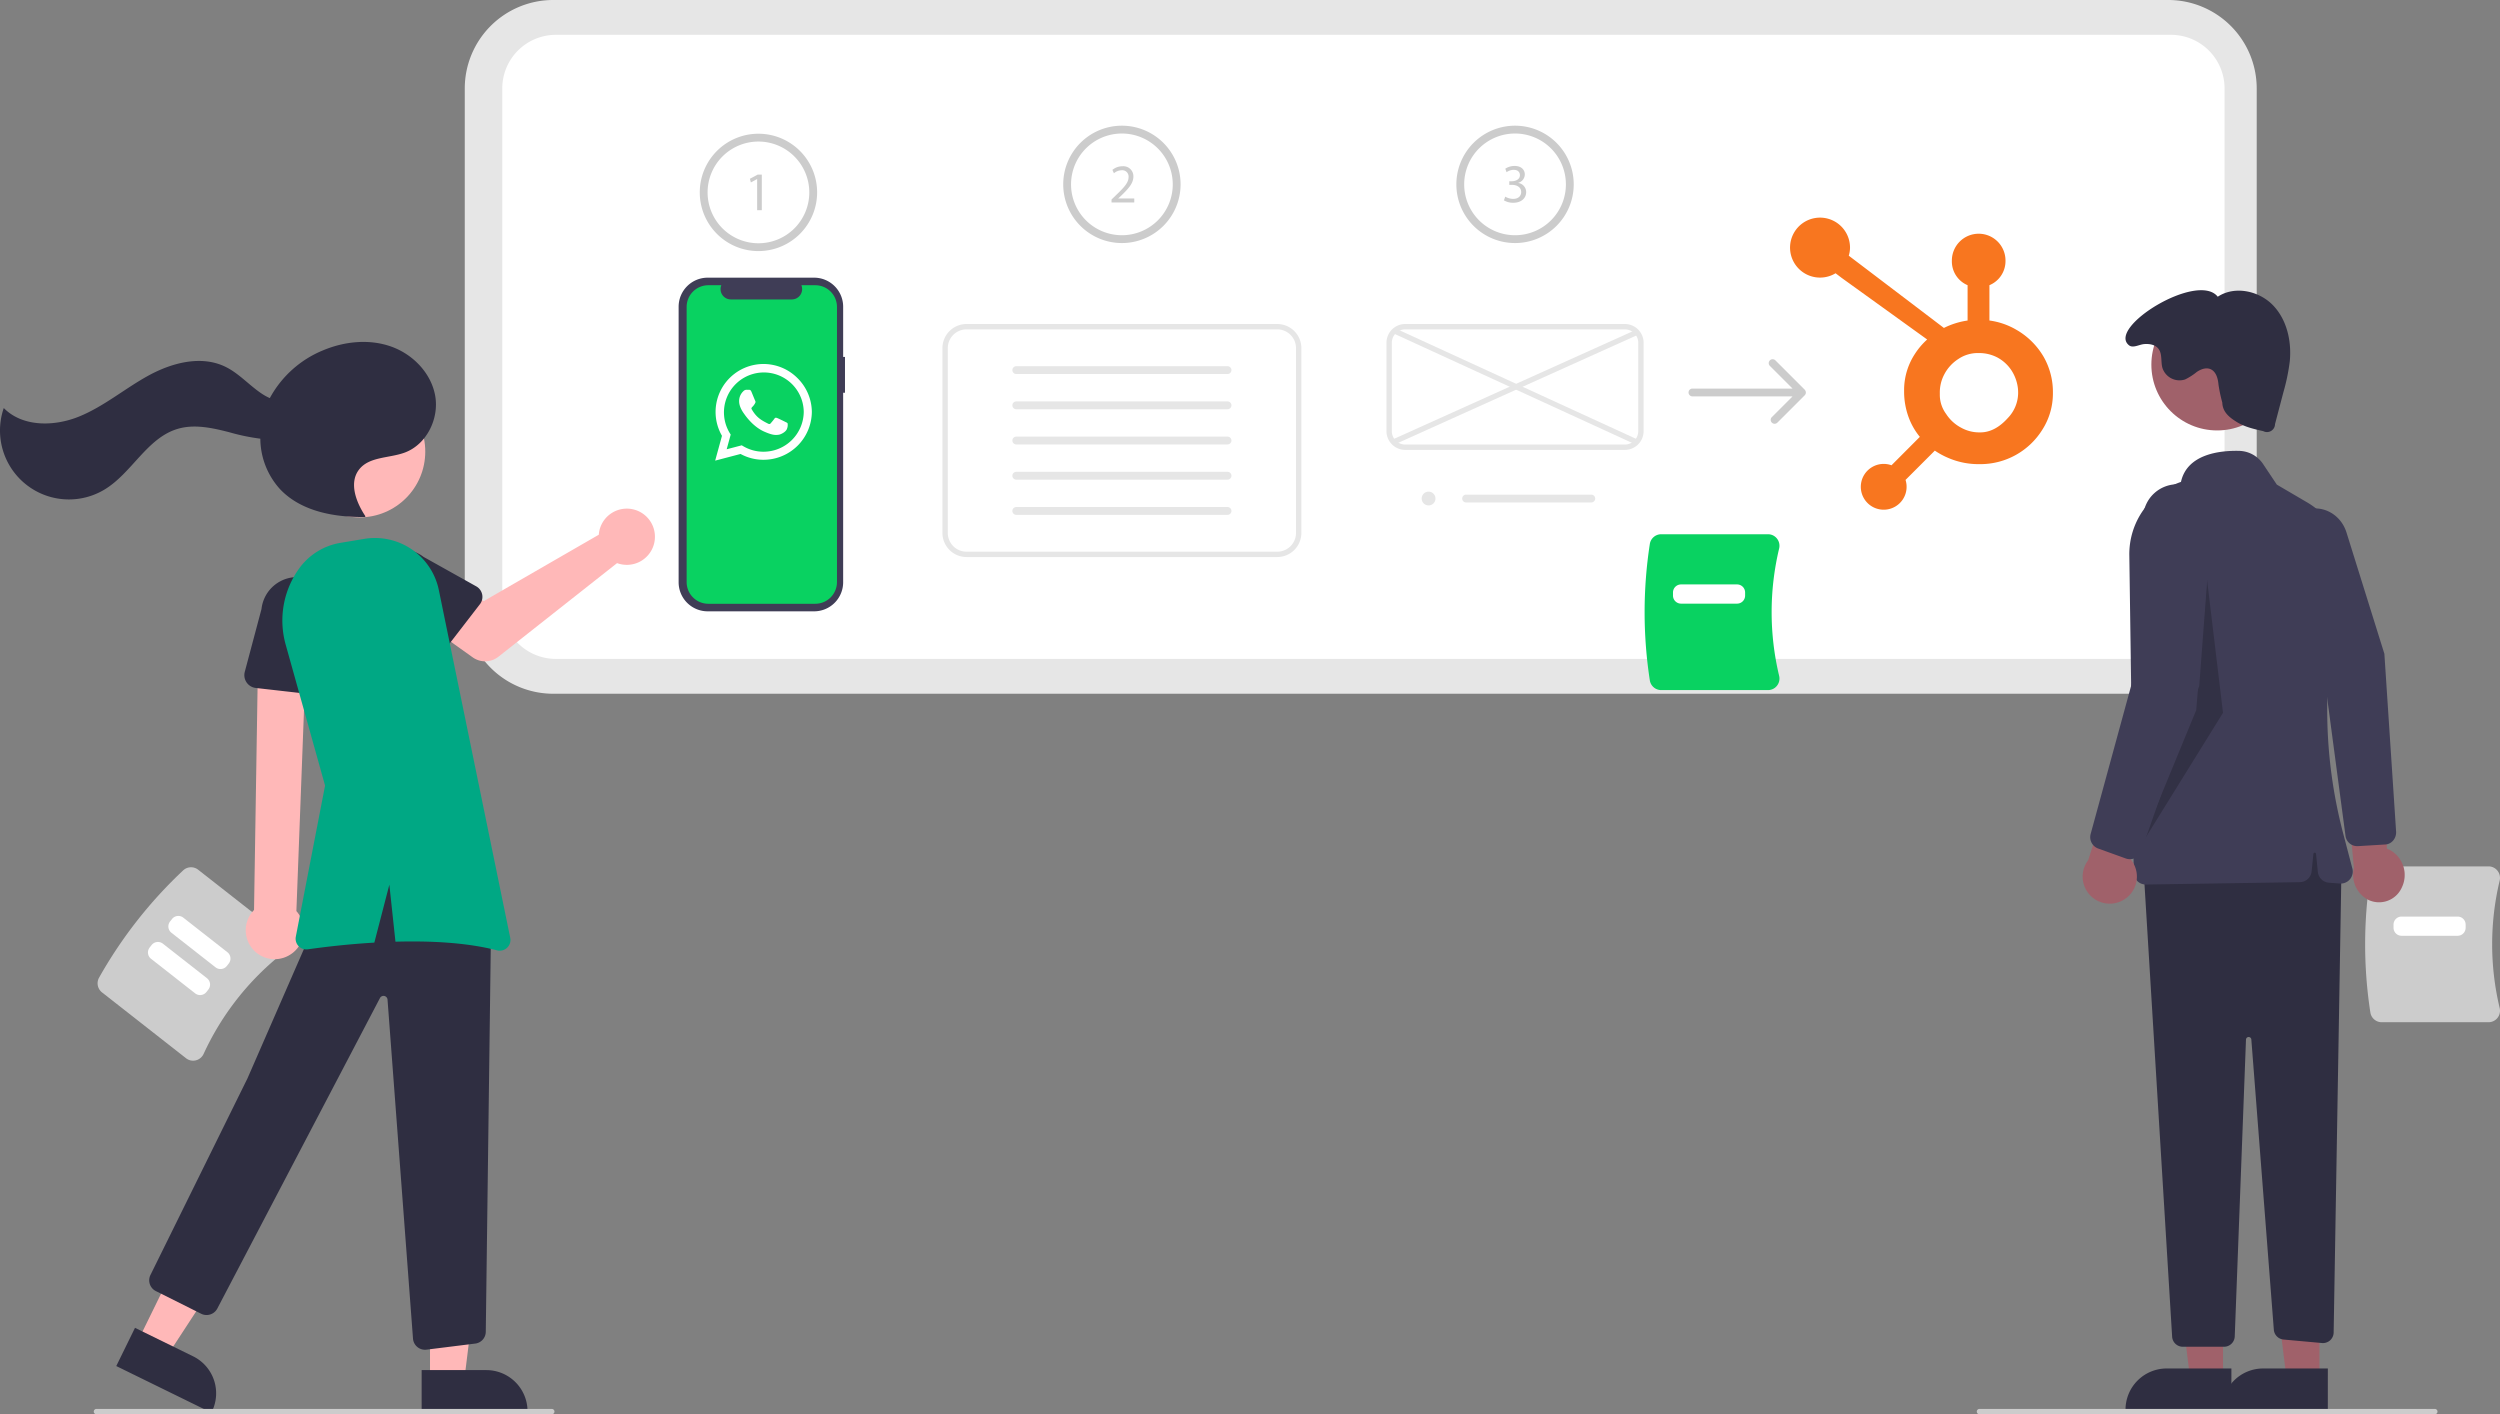 <svg xmlns="http://www.w3.org/2000/svg" width="1161.299" height="656.959" viewBox="0 0 1161.299 656.959">
  <rect x="0" y="0" width="1161.299" height="656.959" fill="#808080" stroke="none"/>
  <g id="Grupo_4" data-name="Grupo 4">
    <path id="Trazado_91" data-name="Trazado 91" d="M1098.135,508.258H347.858A41.106,41.106,0,0,1,306.8,467.2V227.06A41.106,41.106,0,0,1,347.858,186h750.277a41.106,41.106,0,0,1,41.06,41.06V467.2A41.106,41.106,0,0,1,1098.135,508.258Z" transform="translate(-90.907 -186)" fill="#e6e6e6"/>
    <path id="Trazado_92" data-name="Trazado 92" d="M345.683,199A24.913,24.913,0,0,0,320.8,223.885V464.023a24.913,24.913,0,0,0,24.885,24.885H1095.96a24.913,24.913,0,0,0,24.885-24.885V223.885A24.913,24.913,0,0,0,1095.96,199Z" transform="translate(-87.488 -182.825)" fill="#fff"/>
    <path id="Trazado_93" data-name="Trazado 93" d="M421.791,290.44a27.257,27.257,0,1,1,27.258-27.257h0a27.288,27.288,0,0,1-27.258,27.258Zm0-50.88a23.623,23.623,0,1,0,23.623,23.623h0a23.65,23.65,0,0,0-23.623-23.623Z" transform="translate(-69.478 -173.806)" fill="#ccc"/>
    <path id="Trazado_94" data-name="Trazado 94" d="M416.615,253.27h-.051l-2.877,1.553-.432-1.705,3.614-1.934h1.909v16.546h-2.164Z" transform="translate(-64.906 -170.08)" fill="#ccc"/>
    <path id="Trazado_101" data-name="Trazado 101" d="M557.483,287.44a27.257,27.257,0,1,1,27.257-27.257A27.257,27.257,0,0,1,557.483,287.44Zm0-50.88a23.623,23.623,0,1,0,23.623,23.623h0a23.65,23.65,0,0,0-23.623-23.623Z" transform="translate(-36.337 -174.539)" fill="#ccc"/>
    <path id="Trazado_102" data-name="Trazado 102" d="M548.258,264.9v-1.375l1.755-1.705c4.227-4.021,6.136-6.161,6.161-8.655a2.95,2.95,0,0,0-3.283-3.231,5.638,5.638,0,0,0-3.514,1.4l-.713-1.578a7.266,7.266,0,0,1,4.685-1.681,4.656,4.656,0,0,1,5.065,4.811c0,3.054-2.215,5.524-5.7,8.883l-1.324,1.223v.05h7.434v1.86Z" transform="translate(-31.933 -170.843)" fill="#ccc"/>
    <path id="Trazado_103" data-name="Trazado 103" d="M640.663,415.214H496.331a11.211,11.211,0,0,1-11.2-11.2V318.163a11.211,11.211,0,0,1,11.2-11.2H640.663a11.211,11.211,0,0,1,11.2,11.2v85.853A11.211,11.211,0,0,1,640.663,415.214Z" transform="translate(-47.351 -156.456)" fill="#fff"/>
    <path id="Trazado_104" data-name="Trazado 104" d="M611.184,326.351H513.058a1.817,1.817,0,0,1,0-3.634h98.13a1.817,1.817,0,0,1,0,3.634Z" transform="translate(-40.974 -152.608)" fill="#e6e6e6"/>
    <path id="Trazado_105" data-name="Trazado 105" d="M611.184,339.5H513.058a1.817,1.817,0,0,1,0-3.634h98.13a1.817,1.817,0,0,1,0,3.634Z" transform="translate(-40.974 -149.398)" fill="#e6e6e6"/>
    <path id="Trazado_106" data-name="Trazado 106" d="M611.184,352.639H513.058a1.817,1.817,0,0,1,0-3.634h98.13a1.817,1.817,0,0,1,0,3.634Z" transform="translate(-40.974 -146.188)" fill="#e6e6e6"/>
    <path id="Trazado_107" data-name="Trazado 107" d="M611.184,365.783H513.058a1.817,1.817,0,0,1,0-3.634h98.13a1.817,1.817,0,0,1,0,3.634Z" transform="translate(-40.974 -142.977)" fill="#e6e6e6"/>
    <path id="Trazado_108" data-name="Trazado 108" d="M611.183,378.927H513.058a1.817,1.817,0,0,1,0-3.634h98.126a1.817,1.817,0,0,1,0,3.634Z" transform="translate(-40.974 -139.767)" fill="#e6e6e6"/>
    <path id="Trazado_109" data-name="Trazado 109" d="M640.663,415.214H496.331a11.211,11.211,0,0,1-11.2-11.2V318.163a11.211,11.211,0,0,1,11.2-11.2H640.663a11.211,11.211,0,0,1,11.2,11.2v85.853A11.211,11.211,0,0,1,640.663,415.214ZM496.331,309.453a8.719,8.719,0,0,0-8.71,8.71v85.853a8.719,8.719,0,0,0,8.71,8.71H640.663a8.719,8.719,0,0,0,8.71-8.71V318.163a8.719,8.719,0,0,0-8.71-8.71Z" transform="translate(-47.351 -156.456)" fill="#e6e6e6"/>
    <path id="Trazado_110" data-name="Trazado 110" d="M704.256,287.44a27.257,27.257,0,1,1,27.257-27.257A27.257,27.257,0,0,1,704.256,287.44Zm0-50.88a23.623,23.623,0,1,0,23.623,23.623h0a23.65,23.65,0,0,0-23.623-23.623Z" transform="translate(-0.489 -174.539)" fill="#ccc"/>
    <path id="Trazado_111" data-name="Trazado 111" d="M695.363,262.212a7.5,7.5,0,0,0,3.665,1.043c2.878,0,3.769-1.833,3.742-3.207-.025-2.318-2.113-3.31-4.275-3.31h-1.249v-1.681h1.249c1.629,0,3.691-.839,3.691-2.8,0-1.324-.841-2.5-2.9-2.5a6.053,6.053,0,0,0-3.308,1.1l-.586-1.629a7.853,7.853,0,0,1,4.326-1.274c3.258,0,4.735,1.934,4.735,3.947a4.109,4.109,0,0,1-3.056,3.893v.051a4.308,4.308,0,0,1,3.691,4.25c0,2.648-2.062,4.965-6.032,4.965a8.394,8.394,0,0,1-4.3-1.122Z" transform="translate(3.847 -170.868)" fill="#ccc"/>
    <path id="Trazado_112" data-name="Trazado 112" d="M667.141,375.948a3.2,3.2,0,1,0-3.087-3.087,3.2,3.2,0,0,0,3.087,3.087Z" transform="translate(-3.651 -141.17)" fill="#e6e6e6"/>
    <path id="Trazado_113" data-name="Trazado 113" d="M739.139,374.3H680.991a1.817,1.817,0,1,1,0-3.634h58.149a1.817,1.817,0,0,1,0,3.634h0Z" transform="translate(0.042 -140.898)" fill="#e6e6e6"/>
    <path id="Trazado_114" data-name="Trazado 114" d="M761.642,365.444H659.615a8.72,8.72,0,0,1-8.71-8.71v-41.06a8.719,8.719,0,0,1,8.71-8.71H761.642a8.72,8.72,0,0,1,8.71,8.71v41.06a8.72,8.72,0,0,1-8.71,8.71ZM659.615,309.453a6.228,6.228,0,0,0-6.221,6.221v41.06a6.228,6.228,0,0,0,6.221,6.221H761.642a6.228,6.228,0,0,0,6.221-6.221v-41.06a6.228,6.228,0,0,0-6.221-6.221Z" transform="translate(-6.862 -156.456)" fill="#e6e6e6"/>
    <rect id="Rectángulo_19" data-name="Rectángulo 19" width="124.121" height="2.488" transform="translate(646.752 204.209) rotate(-24.262)" fill="#e6e6e6"/>
    <rect id="Rectángulo_20" data-name="Rectángulo 20" width="2.488" height="123.813" transform="translate(647.215 154.838) rotate(-65.351)" fill="#e6e6e6"/>
    <path id="Trazado_115" data-name="Trazado 115" d="M817.925,334.673a1.752,1.752,0,0,0-.265-.4h0l-13.629-13.628a1.817,1.817,0,1,0-2.57,2.57l10.527,10.527H765.5a1.817,1.817,0,0,0,0,3.634h46.493l-9.618,9.618a1.817,1.817,0,0,0,2.57,2.57l12.719-12.719h0a1.792,1.792,0,0,0,.265-2.171Z" transform="translate(20.681 -153.244)" fill="#ccc"/>
    <path id="Trazado_116" data-name="Trazado 116" d="M915.714,310.339h-.852v-23.33a13.5,13.5,0,0,0-13.5-13.5H851.933a13.5,13.5,0,0,0-13.5,13.5V415a13.5,13.5,0,0,0,13.5,13.5H901.36a13.5,13.5,0,0,0,13.5-13.5V326.946h.852Z" transform="translate(-523.199 -144.526)" fill="#3f3d56"/>
    <path id="Trazado_117" data-name="Trazado 117" d="M911.257,286.414v127.8A10.084,10.084,0,0,1,901.173,424.3H851.509a10.084,10.084,0,0,1-10.084-10.084v-127.8a10.084,10.084,0,0,1,10.084-10.084h6.025a4.793,4.793,0,0,0,4.436,6.6h28.316a4.793,4.793,0,0,0,4.436-6.6h6.451a10.084,10.084,0,0,1,10.084,10.084Z" transform="translate(-522.467 -143.837)" fill="#09d261"/>
    <path id="Trazado_121" data-name="Trazado 121" d="M749.707,453.362a208.4,208.4,0,0,1,0-63.426,5.352,5.352,0,0,1,5.272-4.486H804.59a5.284,5.284,0,0,1,4.175,2.023,5.374,5.374,0,0,1,1,4.609,127.321,127.321,0,0,0,0,59.133,5.373,5.373,0,0,1-1,4.609,5.284,5.284,0,0,1-4.175,2.023H754.979A5.352,5.352,0,0,1,749.707,453.362Z" transform="translate(16.676 -137.286)" fill="#09d261"/>
    <path id="Trazado_122" data-name="Trazado 122" d="M787.642,413.113H761.608a3.737,3.737,0,0,1-3.733-3.733v-1.459a3.737,3.737,0,0,1,3.733-3.733h26.034a3.737,3.737,0,0,1,3.733,3.733v1.459A3.737,3.737,0,0,1,787.642,413.113Z" transform="translate(19.264 -132.71)" fill="#fff"/>
    <path id="Trazado_123" data-name="Trazado 123" d="M170.38,561.112a208.416,208.416,0,0,1,39.127-49.919,5.353,5.353,0,0,1,6.917-.279l39.046,30.6a5.284,5.284,0,0,1,2.038,4.168,5.374,5.374,0,0,1-2.053,4.247,127.32,127.32,0,0,0-36.479,46.54,5.373,5.373,0,0,1-3.634,3.008,5.284,5.284,0,0,1-4.534-.983l-39.046-30.6A5.353,5.353,0,0,1,170.38,561.112Z" transform="translate(-124.387 -106.92)" fill="#ccc"/>
    <path id="Trazado_124" data-name="Trazado 124" d="M218.06,551.828l-20.49-16.06a3.737,3.737,0,0,1-.635-5.24l.9-1.148a3.737,3.737,0,0,1,5.241-.635l20.49,16.061a3.737,3.737,0,0,1,.635,5.24l-.9,1.148a3.737,3.737,0,0,1-5.24.634Z" transform="translate(-117.934 -102.482)" fill="#fff"/>
    <path id="Trazado_125" data-name="Trazado 125" d="M210.444,561.544l-20.49-16.059a3.737,3.737,0,0,1-.635-5.24l.9-1.148a3.737,3.737,0,0,1,5.241-.635l20.491,16.059a3.737,3.737,0,0,1,.635,5.24l-.9,1.148a3.737,3.737,0,0,1-5.241.635Z" transform="translate(-119.794 -100.109)" fill="#fff"/>
    <path id="Trazado_126" data-name="Trazado 126" d="M1018.706,577.362a208.4,208.4,0,0,1,0-63.426,5.352,5.352,0,0,1,5.271-4.486h49.611a5.284,5.284,0,0,1,4.175,2.023,5.374,5.374,0,0,1,1,4.609,127.319,127.319,0,0,0,0,59.133,5.373,5.373,0,0,1-1,4.609,5.284,5.284,0,0,1-4.175,2.023h-49.607A5.352,5.352,0,0,1,1018.706,577.362Z" transform="translate(82.377 -107.001)" fill="#ccc"/>
    <path id="Trazado_127" data-name="Trazado 127" d="M1056.643,537.113h-26.034a3.737,3.737,0,0,1-3.733-3.733v-1.459a3.737,3.737,0,0,1,3.733-3.733h26.034a3.737,3.737,0,0,1,3.733,3.733v1.459a3.737,3.737,0,0,1-3.733,3.733Z" transform="translate(84.965 -102.424)" fill="#fff"/>
    <path id="Trazado_128" data-name="Trazado 128" d="M1035.035,529.82a13.286,13.286,0,0,0-5.083-17.284,11.669,11.669,0,0,0-1.808-.81l-1.021-45.178-18.046,13.288,3.736,40.865a13.186,13.186,0,0,0,6.075,14.455,11.556,11.556,0,0,0,16.146-5.335Z" transform="translate(80.618 -117.479)" fill="#a0616a"/>
    <path id="Trazado_129" data-name="Trazado 129" d="M1033.179,531.918l-12.935.78a5.5,5.5,0,0,1-5.6-4.912L1003.9,446.977l-17.357-49.292a17.082,17.082,0,0,1,.45-12.611,15.32,15.32,0,0,1,8.78-8.391c7.9-2.873,16.559,1.676,19.292,10.139l17.651,56.515,5.443,82.533a5.869,5.869,0,0,1-1.306,4.14,5.247,5.247,0,0,1-2.257,1.616A5.031,5.031,0,0,1,1033.179,531.918Z" transform="translate(74.872 -139.638)" fill="#3f3d56"/>
    <path id="Trazado_130" data-name="Trazado 130" d="M834.268,526.45H819.013l-7.256-58.838H834.27Z" transform="translate(198.374 114.209)" fill="#a0616a"/>
    <path id="Trazado_131" data-name="Trazado 131" d="M976,716.664l-49.185,0v-.622A19.144,19.144,0,0,1,945.963,696.9H976Z" transform="translate(60.527 -61.219)" fill="#2f2e41"/>
    <path id="Trazado_132" data-name="Trazado 132" d="M870.268,526.45H855.013l-7.256-58.838H870.27Z" transform="translate(207.167 114.209)" fill="#a0616a"/>
    <path id="Trazado_133" data-name="Trazado 133" d="M1012,716.664l-49.185,0v-.622A19.144,19.144,0,0,1,981.964,696.9h30.042Z" transform="translate(69.32 -61.219)" fill="#2f2e41"/>
    <path id="Trazado_134" data-name="Trazado 134" d="M1025.524,513.944l-3.646,216.117a4.977,4.977,0,0,1-5.427,4.873l-17.85-1.623a4.977,4.977,0,0,1-4.511-4.572l-10.45-134.807a1.244,1.244,0,0,0-2.484.049l-5.223,137.894a4.977,4.977,0,0,1-4.973,4.788H951.82a4.977,4.977,0,0,1-4.968-4.673l-13.4-219.29,79.631-19.908Z" transform="translate(62.147 -111.069)" fill="#2f2e41"/>
    <circle id="Elipse_27" data-name="Elipse 27" cx="30.56" cy="30.56" r="30.56" transform="translate(999.352 138.825)" fill="#a0616a"/>
    <path id="Trazado_135" data-name="Trazado 135" d="M932,554.2a5.561,5.561,0,0,1-1.7-3.938l-2.061-147.37a35.462,35.462,0,0,1,23.991-34.144c2.863-12.989,18.1-14.616,26.984-14.422a13.792,13.792,0,0,1,11.17,6.125L996.752,370l14.035,8.227a35.5,35.5,0,0,1,16.76,38.343l-2.161,9.829a225.88,225.88,0,0,0,2.112,105.337l4.348,16.578a5.6,5.6,0,0,1-5.845,7l-5.05-.389a5.591,5.591,0,0,1-5.142-5.024l-.835-8.357a.622.622,0,0,0-1.238,0l-.809,8.091a5.6,5.6,0,0,1-5.485,5.041l-71.458,1.1H935.9A5.563,5.563,0,0,1,932,554.2Z" transform="translate(60.873 -144.892)" fill="#3f3d56"/>
    <path id="Trazado_136" data-name="Trazado 136" d="M971.778,346.536c.125,4.32,3.125,6.819,6.807,9.082s7.986,3.244,12.2,4.19a3.731,3.731,0,0,0,5.481-3.266l3.868-14.711a93.131,93.131,0,0,0,2.978-14.355c.931-9.343-1.283-19.394-7.8-26.149s-17.831-9.155-25.646-3.95C960.391,285.533,918,311.7,928.457,319.939c1.86,1.465,4.7-.389,7.065-.569s5.007.236,6.507,2.068c1.96,2.394,1.106,5.961,1.914,8.947A8.354,8.354,0,0,0,954.5,335.8a28.723,28.723,0,0,0,5.474-3.519c1.811-1.206,4.1-2.1,6.139-1.337,2.688,1,3.642,4.293,3.885,7.151a66.235,66.235,0,0,0,1.781,8.445Z" transform="translate(60.525 -159.537)" fill="#2f2e41"/>
    <path id="Trazado_137" data-name="Trazado 137" d="M829.946,216.118l-4.977,60.968L798.84,340.542l38.571-62.212Z" transform="translate(195.219 52.785)" opacity="0.2"/>
    <path id="Trazado_138" data-name="Trazado 138" d="M931.332,532.968a12.512,12.512,0,0,0,.4-19.181l16.646-41.229-22.648,4.573L913.39,515.582a12.58,12.58,0,0,0,17.942,17.386Z" transform="translate(56.618 -116.011)" fill="#a0616a"/>
    <path id="Trazado_139" data-name="Trazado 139" d="M930.155,540.6l-12.82-4.62a5.629,5.629,0,0,1-3.5-6.743l21.149-77.416,3.224-69.967a15.949,15.949,0,1,1,31.839,1.93l-5.76,76.612-26.947,76.792a5.585,5.585,0,0,1-7.182,3.412Z" transform="translate(57.308 -141.825)" fill="#3f3d56"/>
    <path id="Trazado_140" data-name="Trazado 140" d="M51.358,511.071l13.7,6.714,32.415-49.636-20.215-9.909Z" transform="translate(12.654 111.92)" fill="#ffb8b8"/>
    <path id="Trazado_141" data-name="Trazado 141" d="M185.395,681.729l26.974,13.222h0a19.144,19.144,0,0,1,8.763,25.617l-.274.559-44.165-21.648Z" transform="translate(-122.684 -64.923)" fill="#2f2e41"/>
    <path id="Trazado_142" data-name="Trazado 142" d="M160.452,531.06h15.254l7.256-58.838H160.45Z" transform="translate(39.299 115.335)" fill="#ffb8b8"/>
    <path id="Trazado_143" data-name="Trazado 143" d="M290.7,697.507h30.042a19.144,19.144,0,0,1,19.145,19.145v.621l-49.185,0Z" transform="translate(-94.839 -61.07)" fill="#2f2e41"/>
    <circle id="Elipse_28" data-name="Elipse 28" cx="30.56" cy="30.56" r="30.56" transform="translate(136.426 179.213)" fill="#ffb8b8"/>
    <path id="Trazado_144" data-name="Trazado 144" d="M317.1,735.148a5.6,5.6,0,0,1-5.587-5.355L299.7,572.57a1.867,1.867,0,0,0-3.519-.8L220.613,716.024a5.627,5.627,0,0,1-7.464,2.41L192.084,707.9a5.61,5.61,0,0,1-2.517-7.485l45.09-91.367,29.865-68.44c11.527-22.706,23.768-34.407,37.422-35.773,14.008-1.4,28.967,8.233,45.74,29.447l.137.173,0,.221-2.488,192.057a5.573,5.573,0,0,1-5.077,5.567l-22.61,2.819Q317.369,735.148,317.1,735.148Z" transform="translate(-119.68 -108.16)" fill="#2f2e41"/>
    <path id="Trazado_145" data-name="Trazado 145" d="M245.608,570.327a13.366,13.366,0,0,0,2.947-20.283l4.608-121.756-22.4,2.791L228.878,549.53a13.439,13.439,0,0,0,16.73,20.8Z" transform="translate(-110.876 -126.824)" fill="#ffb8b8"/>
    <path id="Trazado_146" data-name="Trazado 146" d="M259.9,456.345l-30.076-3.418a5.993,5.993,0,0,1-5.115-7.5l7.765-29.162a16.645,16.645,0,1,1,33.065,3.856l1.027,30.063a5.993,5.993,0,0,1-6.667,6.158Z" transform="translate(-111.005 -133.354)" fill="#2f2e41"/>
    <path id="Trazado_147" data-name="Trazado 147" d="M372.9,385.967a13.105,13.105,0,0,0-.3,2.041l-53.45,30.835-12.991-7.479L292.313,429.5l21.712,15.475a9.954,9.954,0,0,0,11.942-.291L381.083,401.2a13.061,13.061,0,1,0-8.182-15.231Z" transform="translate(-94.445 -139.622)" fill="#ffb8b8"/>
    <path id="Trazado_148" data-name="Trazado 148" d="M322.522,416.549l-17.275,22.389a5.6,5.6,0,0,1-8.466.464l-19.556-20.307A15.55,15.55,0,1,1,296.3,394.527l24.528,13.715a5.6,5.6,0,0,1,1.7,8.306Z" transform="translate(-99.599 -135.867)" fill="#2f2e41"/>
    <path id="Trazado_149" data-name="Trazado 149" d="M344.554,572.591,311.39,411.052a30.291,30.291,0,0,0-34.652-23.788l-11.06,1.843a29.661,29.661,0,0,0-19.26,12.017h0a41.421,41.421,0,0,0-6.188,35.224l18.306,65.516-13.585,70.19a4.972,4.972,0,0,0,5.583,5.873c6.8-.973,18.012-2.362,30.889-3.119L288.4,547.9l2.837,26.48c15.817-.443,32.988.332,47.152,4.012a4.981,4.981,0,0,0,6.167-5.8Z" transform="translate(-107.539 -136.945)" fill="#00a884"/>
    <path id="Trazado_150" data-name="Trazado 150" d="M335.465,338.8c-1.824-10.609-10.34-19.4-20.486-23s-21.585-2.428-31.52,1.716a49.414,49.414,0,0,0-24.836,22.236,25.733,25.733,0,0,1-3.715-2.045c-5.883-3.916-10.657-9.491-17.023-12.561-11.223-5.412-24.79-1.814-35.712,4.181s-20.6,14.278-32.141,18.982-26.258,4.937-34.994-3.946a32.017,32.017,0,0,0,46.92,37.789c12.64-7.7,19.623-23.844,33.8-28.094,7.845-2.352,16.27-.458,24.2,1.594a95.713,95.713,0,0,0,14.258,2.949,35.2,35.2,0,0,0,9.2,23.5c9.784,10.3,25.141,13.045,39.346,12.879l.3-.3c-4.349-6.51-7.782-15.537-2.993-21.732,4.727-6.114,14.051-5.214,21.29-7.919C331.44,361.25,337.288,349.4,335.465,338.8Z" transform="translate(-133.286 -154.823)" fill="#2f2e41"/>
    <path id="Trazado_151" data-name="Trazado 151" d="M381.055,714.488H169.534a1.244,1.244,0,1,1,0-2.488H381.055a1.244,1.244,0,1,1,0,2.488Z" transform="translate(-124.736 -57.53)" fill="#ccc"/>
    <path id="Trazado_152" data-name="Trazado 152" d="M1084.055,714.488H872.534a1.244,1.244,0,1,1,0-2.488h211.521a1.244,1.244,0,1,1,0,2.488Z" transform="translate(46.965 -57.53)" fill="#ccc"/>
  </g>
  <path id="Icon_awesome-whatsapp" data-name="Icon awesome-whatsapp" d="M38.181,8.776A22.26,22.26,0,0,0,3.158,35.629L0,47.157l11.8-3.1a22.185,22.185,0,0,0,10.635,2.706h.01A22.467,22.467,0,0,0,44.907,24.513,22.341,22.341,0,0,0,38.181,8.776ZM22.443,43.017a18.463,18.463,0,0,1-9.422-2.576l-.672-.4-7,1.834,1.864-6.826-.441-.7a18.532,18.532,0,1,1,34.372-9.833,18.7,18.7,0,0,1-18.7,18.5ZM32.588,29.164c-.551-.281-3.288-1.624-3.8-1.8s-.882-.281-1.253.281-1.433,1.8-1.764,2.185-.652.421-1.2.14C21.3,28.332,19.156,27.049,17,23.35c-.571-.982.571-.912,1.634-3.037a1.03,1.03,0,0,0-.05-.972c-.14-.281-1.253-3.017-1.714-4.13-.451-1.083-.912-.932-1.253-.952-.321-.02-.692-.02-1.063-.02a2.06,2.06,0,0,0-1.484.692,6.248,6.248,0,0,0-1.945,4.641c0,2.737,1.995,5.383,2.265,5.754s3.919,5.984,9.5,8.4c3.528,1.524,4.912,1.654,6.676,1.393,1.073-.16,3.288-1.343,3.749-2.646a4.65,4.65,0,0,0,.321-2.646C33.51,29.575,33.139,29.435,32.588,29.164Z" transform="translate(332.212 166.816)" fill="#fff"/>
  <path id="Trazado_154" data-name="Trazado 154" d="M451.287,64.359a34.426,34.426,0,0,0-12.5-12.418,33.562,33.562,0,0,0-12.641-4.379V31.157a12.111,12.111,0,0,0,7.468-11.34,12.455,12.455,0,1,0-24.909,0,11.966,11.966,0,0,0,7.3,11.34V47.569a36.092,36.092,0,0,0-11,3.448C397.877,45.6,374.5,27.835,360.817,17.459a13.57,13.57,0,0,0,.574-3.647,13.927,13.927,0,1,0-6.713,11.8l2.887,2.19,39.663,28.578a33.256,33.256,0,0,0-5.612,6.572,30.67,30.67,0,0,0-5.1,16.532v1.254a34.649,34.649,0,0,0,2.168,11.947,31.363,31.363,0,0,0,5.139,8.926l-13.164,13.2a10.635,10.635,0,1,0,6.522,6.8L400.787,108a34.959,34.959,0,0,0,6.046,3.309,35.352,35.352,0,0,0,14.147,2.972h.946a33.881,33.881,0,0,0,28.8-16,31.257,31.257,0,0,0,4.913-16.837v-.308a33.012,33.012,0,0,0-4.352-16.783ZM434.662,92.9c-3.693,4.1-7.938,6.632-12.737,6.632h-.791a17.217,17.217,0,0,1-8.047-2.135,18.6,18.6,0,0,1-7.048-6.421,14.973,14.973,0,0,1-2.935-8.739V81.3a17.9,17.9,0,0,1,2.067-8.7,18.85,18.85,0,0,1,6.562-7.179,16.061,16.061,0,0,1,9.091-2.742h.309a18.423,18.423,0,0,1,8.549,1.97A18.11,18.11,0,0,1,436.4,70.75a19.43,19.43,0,0,1,3.011,8.582c.051.644.076,1.3.076,1.935A16.978,16.978,0,0,1,434.662,92.9Z" transform="translate(497.979 101.321)" fill="#f8761f"/>
</svg>

